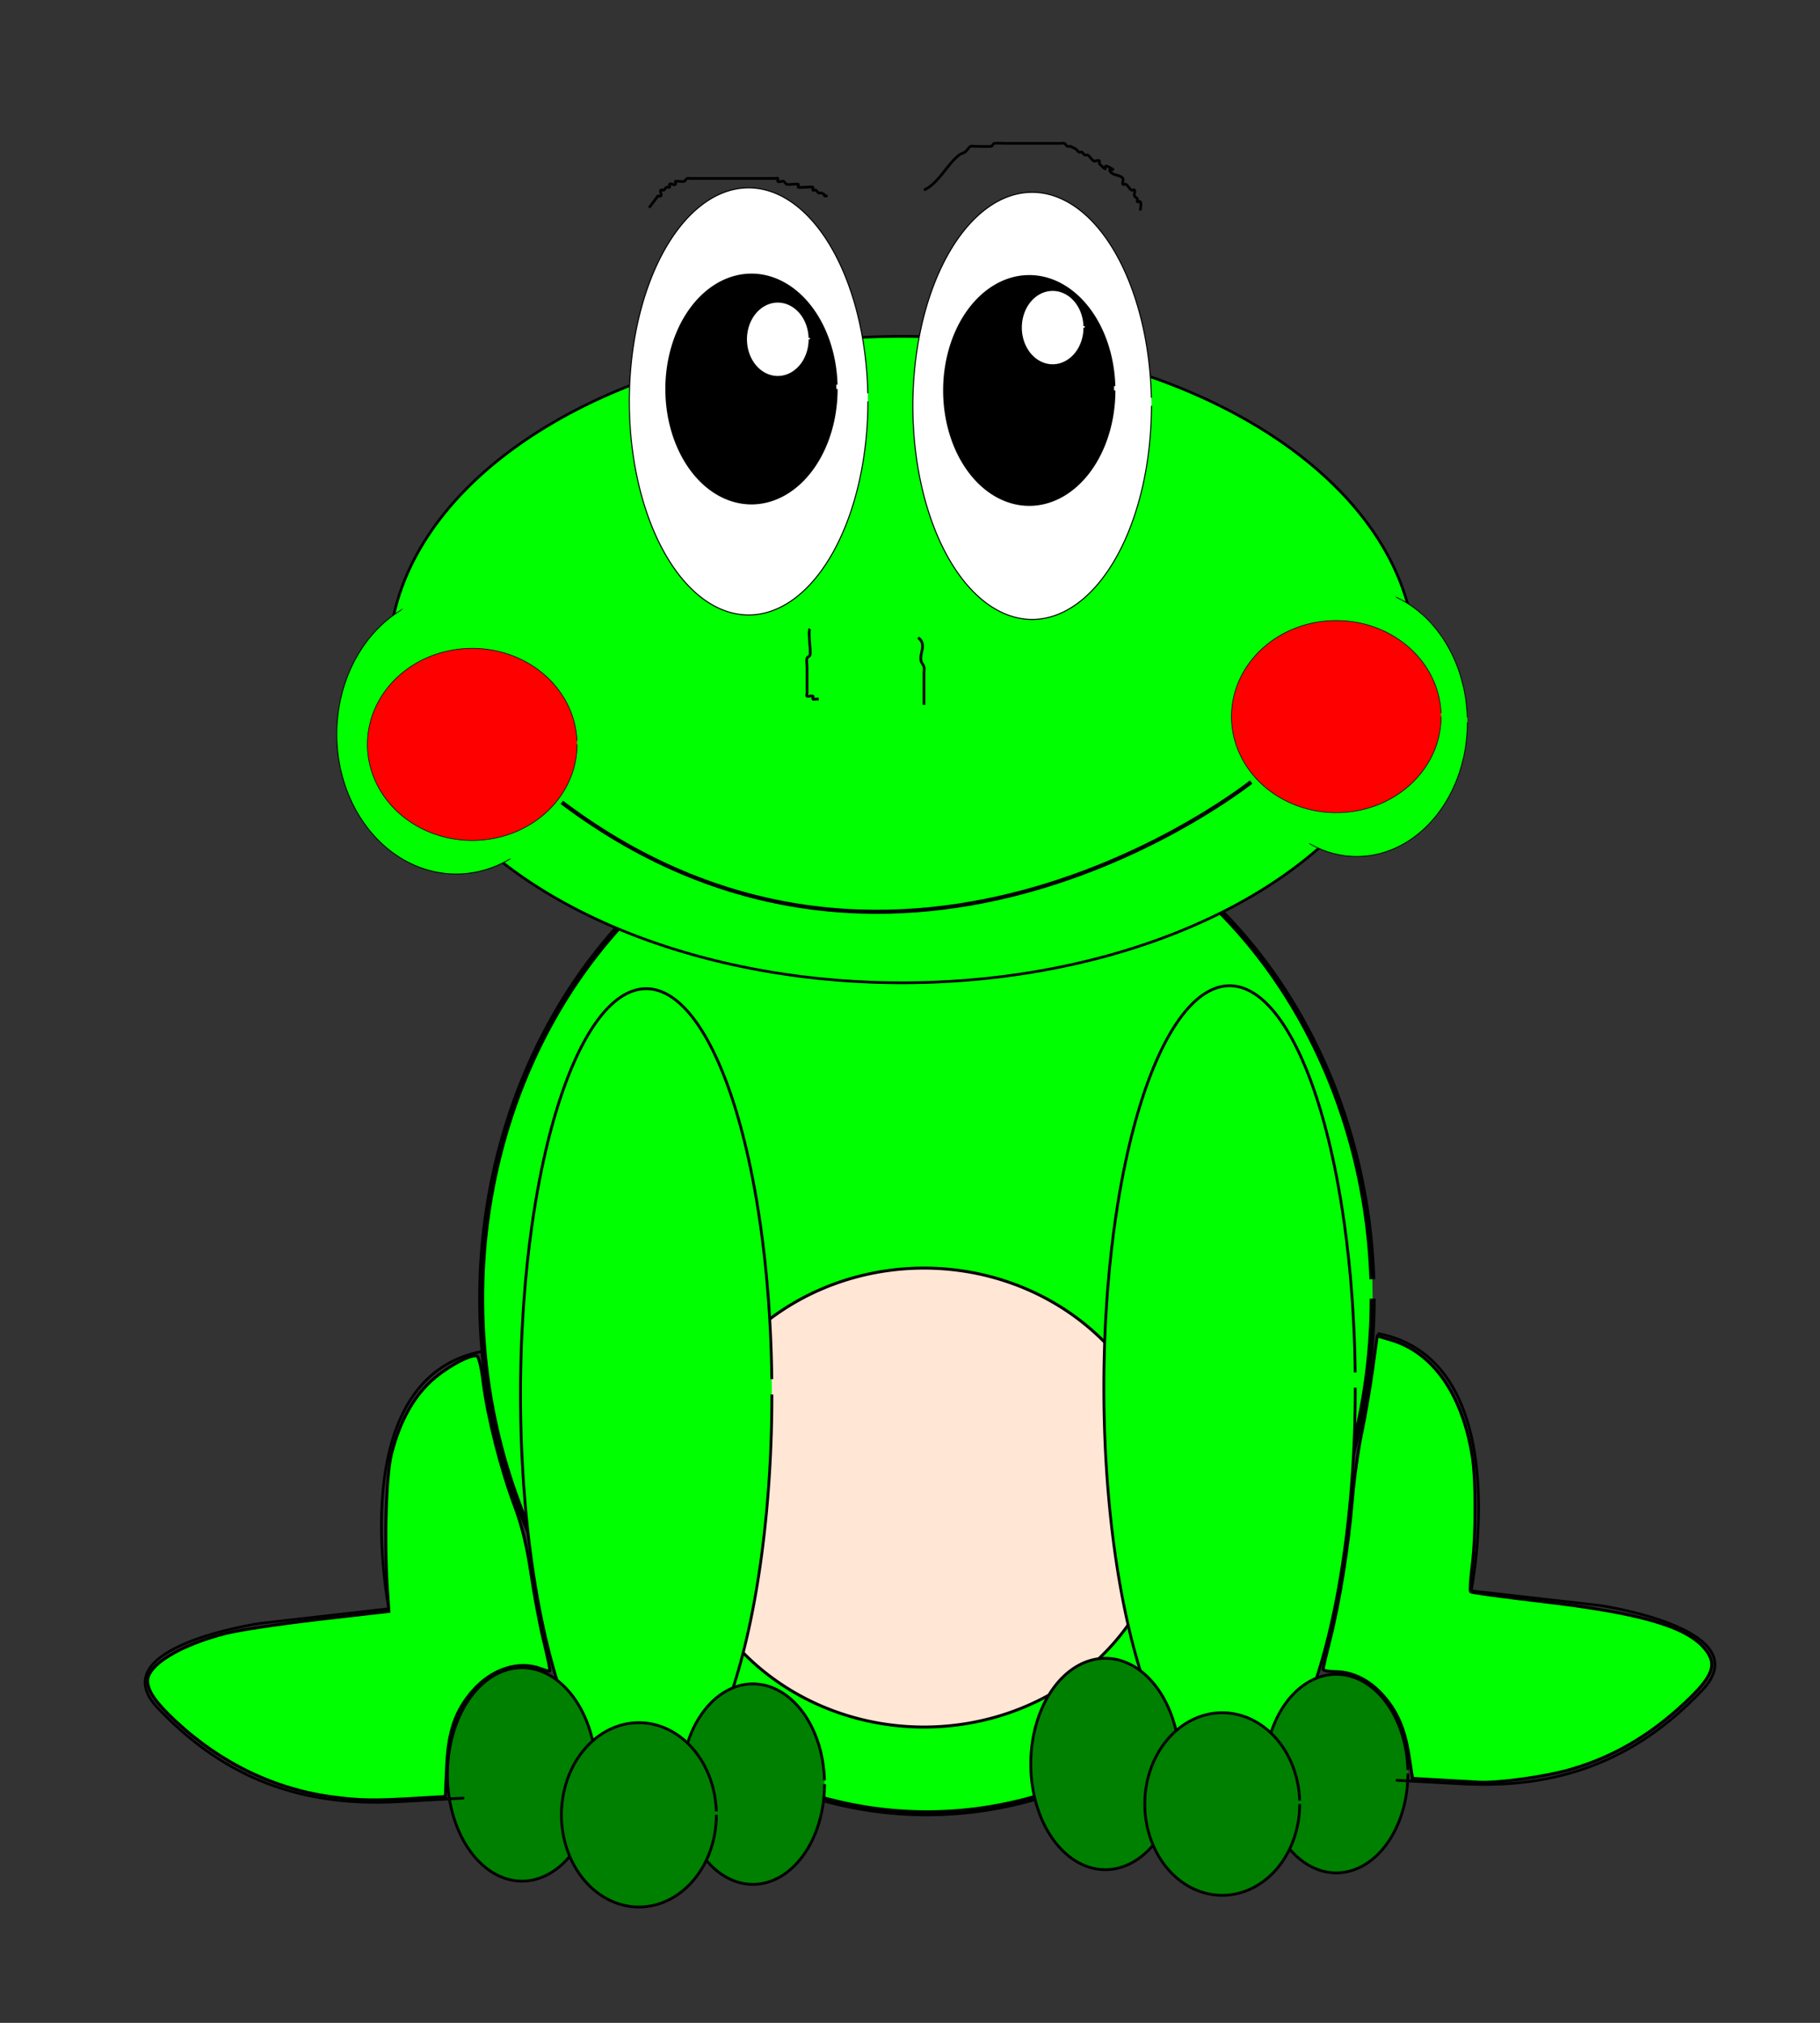 <?xml version="1.0" encoding="UTF-8" standalone="no"?>
<!-- Created with Inkscape (http://www.inkscape.org/) -->

<svg
   width="180mm"
   height="200mm"
   viewBox="0 0 180 200"
   version="1.1"
   id="svg3863"
   inkscape:version="1.2.1 (9c6d41e410, 2022-07-14)"
   sodipodi:docname="żaba.svg"
   xmlns:inkscape="http://www.inkscape.org/namespaces/inkscape"
   xmlns:sodipodi="http://sodipodi.sourceforge.net/DTD/sodipodi-0.dtd"
   xmlns="http://www.w3.org/2000/svg"
   xmlns:svg="http://www.w3.org/2000/svg">
  <rect x="0" y="0" width="180" height="200" fill="#333333" stroke="none"/>
  <sodipodi:namedview
     id="namedview3865"
     pagecolor="#ffffff"
     bordercolor="#666666"
     borderopacity="1.0"
     inkscape:showpageshadow="2"
     inkscape:pageopacity="0.0"
     inkscape:pagecheckerboard="0"
     inkscape:deskcolor="#d1d1d1"
     inkscape:document-units="mm"
     showgrid="false"
     inkscape:zoom="0.914906"
     inkscape:cx="213.68315"
     inkscape:cy="562.35285"
     inkscape:window-width="1637"
     inkscape:window-height="1408"
     inkscape:window-x="914"
     inkscape:window-y="0"
     inkscape:window-maximized="0"
     inkscape:current-layer="layer1" />
  <defs
     id="defs3860" />
  <g
     inkscape:label="Warstwa 1"
     inkscape:groupmode="layer"
     id="layer1">
    <path
       style="fill:#00ff00;fill-opacity:1;fill-rule:evenodd;stroke:#000000;stroke-width:0.59;stroke-opacity:1"
       id="path8598-5"
       sodipodi:type="arc"
       sodipodi:cx="91.673889"
       sodipodi:cy="128.40134"
       sodipodi:rx="44.083817"
       sodipodi:ry="50.879616"
       sodipodi:start="0"
       sodipodi:end="6.245276"
       sodipodi:open="true"
       sodipodi:arc-type="arc"
       d="M 135.758,128.401 A 44.084,50.88 0 0 1 92.092,179.279 44.084,50.88 0 0 1 47.598,129.366 44.084,50.88 0 0 1 90.421,77.542 44.084,50.88 0 0 1 135.726,126.473" />
    <path
       style="fill:#ffe6d5;fill-opacity:1;fill-rule:evenodd;stroke:#000000;stroke-width:0.292;stroke-opacity:1"
       id="path8598-5-4"
       sodipodi:type="arc"
       sodipodi:cx="91.384651"
       sodipodi:cy="148.0663"
       sodipodi:rx="24.278393"
       sodipodi:ry="22.687706"
       sodipodi:start="0"
       sodipodi:end="6.245276"
       sodipodi:open="true"
       sodipodi:arc-type="arc"
       d="M 115.663,148.066 A 24.278,22.688 0 0 1 91.615,170.753 24.278,22.688 0 0 1 67.111,148.496 24.278,22.688 0 0 1 90.694,125.388 24.278,22.688 0 0 1 115.646,147.206" />
    <path
       style="fill:#00ff00;fill-rule:evenodd;stroke:#000000;stroke-width:0.265;stroke-opacity:1"
       id="path3919"
       sodipodi:type="arc"
       sodipodi:cx="89.215668"
       sodipodi:cy="65.212753"
       sodipodi:rx="50.753162"
       sodipodi:ry="31.955696"
       sodipodi:start="0"
       sodipodi:end="6.245276"
       sodipodi:arc-type="arc"
       d="M 139.969,65.213 A 50.753,31.956 0 0 1 89.697,97.167 50.753,31.956 0 0 1 38.472,65.818 50.753,31.956 0 0 1 87.773,33.27 50.753,31.956 0 0 1 139.932,64.002"
       sodipodi:open="true" />
    <path
       style="fill:#00ff00;fill-rule:evenodd;stroke:#000000;stroke-width:0.084;stroke-opacity:1"
       id="path3919-6"
       sodipodi:type="arc"
       sodipodi:cx="45.113941"
       sodipodi:cy="72.587196"
       sodipodi:rx="11.802655"
       sodipodi:ry="13.827034"
       sodipodi:start="0"
       sodipodi:end="6.245276"
       sodipodi:arc-type="arc"
       d="M 56.917,72.587 A 11.803,13.827 0 0 1 45.226,86.414 11.803,13.827 0 0 1 33.313,72.849 11.803,13.827 0 0 1 44.778,58.766 11.803,13.827 0 0 1 56.908,72.063"
       sodipodi:open="true" />
    <path
       style="fill:#00ff00;fill-rule:evenodd;stroke:#000000;stroke-width:0.079;stroke-opacity:1"
       id="path3919-6-4"
       sodipodi:type="arc"
       sodipodi:cx="134.18501"
       sodipodi:cy="71.43042"
       sodipodi:rx="10.937498"
       sodipodi:ry="13.251071"
       sodipodi:start="0"
       sodipodi:end="6.245276"
       sodipodi:arc-type="arc"
       d="m 145.123,71.43 a 10.937,13.251 0 0 1 -10.834,13.25 10.937,13.251 0 0 1 -11.039,-12.999 10.937,13.251 0 0 1 10.625,-13.497 10.937,13.251 0 0 1 11.241,12.743"
       sodipodi:open="true" />
    <path
       style="fill:#00ff00;fill-opacity:1;fill-rule:evenodd;stroke:#999999;stroke-width:0.109;stroke-opacity:0"
       id="path3919-6-4-1"
       sodipodi:type="arc"
       sodipodi:cx="53.934303"
       sodipodi:cy="69.261482"
       sodipodi:rx="17.140293"
       sodipodi:ry="15.98355"
       sodipodi:start="0"
       sodipodi:end="6.245276"
       sodipodi:arc-type="arc"
       d="M 71.075,69.261 A 17.14,15.984 0 0 1 54.097,85.244 17.14,15.984 0 0 1 36.797,69.564 17.14,15.984 0 0 1 53.447,53.284 17.14,15.984 0 0 1 71.062,68.656"
       sodipodi:open="true" />
    <path
       style="fill:#ff0000;fill-opacity:1;fill-rule:evenodd;stroke:#000000;stroke-width:0.065;stroke-opacity:1"
       id="path3919-6-4-1-1"
       sodipodi:type="arc"
       sodipodi:cx="46.704498"
       sodipodi:cy="73.59935"
       sodipodi:rx="10.366074"
       sodipodi:ry="9.4985371"
       sodipodi:start="0"
       sodipodi:end="6.245276"
       sodipodi:arc-type="arc"
       d="M 57.071,73.599 A 10.366,9.499 0 0 1 46.803,83.097 10.366,9.499 0 0 1 36.34,73.779 10.366,9.499 0 0 1 46.41,64.105 10.366,9.499 0 0 1 57.063,73.239"
       sodipodi:open="true" />
    <path
       style="fill:#ffffff;fill-rule:evenodd;stroke:#000000;stroke-width:0.104;stroke-opacity:1"
       id="path3919-6-4-5"
       sodipodi:type="arc"
       sodipodi:cx="74.03849"
       sodipodi:cy="39.68774"
       sodipodi:rx="11.798135"
       sodipodi:ry="21.115307"
       sodipodi:start="0"
       sodipodi:end="6.245276"
       sodipodi:arc-type="arc"
       d="M 85.837,39.688 A 11.798,21.115 0 0 1 74.15,60.802 11.798,21.115 0 0 1 62.242,40.088 11.798,21.115 0 0 1 73.703,18.581 11.798,21.115 0 0 1 85.828,38.887"
       sodipodi:open="true" />
    <path
       style="fill:#ffffff;fill-rule:evenodd;stroke:#000000;stroke-width:0.104;stroke-opacity:1"
       id="path3919-6-4-5-5"
       sodipodi:type="arc"
       sodipodi:cx="102.07937"
       sodipodi:cy="40.129353"
       sodipodi:rx="11.798135"
       sodipodi:ry="21.115307"
       sodipodi:start="0"
       sodipodi:end="6.245276"
       sodipodi:arc-type="arc"
       d="M 113.877,40.129 A 11.798,21.115 0 0 1 102.191,61.244 11.798,21.115 0 0 1 90.283,40.53 11.798,21.115 0 0 1 101.744,19.023 11.798,21.115 0 0 1 113.869,39.329"
       sodipodi:open="true" />
    <path
       style="fill:#000000;fill-rule:evenodd;stroke:#000000;stroke-width:0.256;stroke-opacity:1"
       id="path8320-0"
       sodipodi:type="arc"
       sodipodi:cx="101.79553"
       sodipodi:cy="38.607151"
       sodipodi:rx="8.3908443"
       sodipodi:ry="11.282764"
       sodipodi:start="0"
       sodipodi:end="6.245276"
       sodipodi:open="true"
       sodipodi:arc-type="arc"
       d="m 110.186,38.607 a 8.391,11.283 0 0 1 -8.311,11.282 8.391,11.283 0 0 1 -8.469,-11.068 8.391,11.283 0 0 1 8.151,-11.492 8.391,11.283 0 0 1 8.623,10.851" />
    <path
       style="fill:#000000;fill-rule:evenodd;stroke:#000000;stroke-width:0.256;stroke-opacity:1"
       id="path8320-0-9"
       sodipodi:type="arc"
       sodipodi:cx="74.322311"
       sodipodi:cy="38.462551"
       sodipodi:rx="8.3908443"
       sodipodi:ry="11.282764"
       sodipodi:start="0"
       sodipodi:end="6.245276"
       sodipodi:open="true"
       sodipodi:arc-type="arc"
       d="m 82.713,38.463 a 8.391,11.283 0 0 1 -8.311,11.282 8.391,11.283 0 0 1 -8.469,-11.068 8.391,11.283 0 0 1 8.151,-11.492 8.391,11.283 0 0 1 8.623,10.851" />
    <path
       style="fill:#00ff00;fill-opacity:1;fill-rule:evenodd;stroke:#999999;stroke-width:0.109;stroke-opacity:0"
       id="path3919-6-4-1-2"
       sodipodi:type="arc"
       sodipodi:cx="124.06332"
       sodipodi:cy="68.249321"
       sodipodi:rx="17.140293"
       sodipodi:ry="15.98355"
       sodipodi:start="0"
       sodipodi:end="6.245276"
       sodipodi:arc-type="arc"
       d="M 141.204,68.249 A 17.14,15.984 0 0 1 124.226,84.232 17.14,15.984 0 0 1 106.926,68.552 17.14,15.984 0 0 1 123.576,52.272 17.14,15.984 0 0 1 141.191,67.644"
       sodipodi:open="true" />
    <path
       style="fill:#ff0000;fill-opacity:1;fill-rule:evenodd;stroke:#000000;stroke-width:0.065;stroke-opacity:1"
       id="path3919-6-4-1-1-8"
       sodipodi:type="arc"
       sodipodi:cx="132.16068"
       sodipodi:cy="70.85202"
       sodipodi:rx="10.366074"
       sodipodi:ry="9.4985371"
       sodipodi:start="0"
       sodipodi:end="6.245276"
       sodipodi:arc-type="arc"
       d="m 142.527,70.852 a 10.366,9.499 0 0 1 -10.268,9.498 10.366,9.499 0 0 1 -10.462,-9.318 10.366,9.499 0 0 1 10.07,-9.675 10.366,9.499 0 0 1 10.653,9.135"
       sodipodi:open="true" />
    <path
       style="fill:none;fill-rule:evenodd;stroke:#000000;stroke-width:0.265px;stroke-linecap:butt;stroke-linejoin:miter;stroke-opacity:1"
       d="m 64.201,20.533 c 0.289,-0.386 0.578,-0.771 0.868,-1.157 0.096,0 0.221,0.068 0.289,0 0.136,-0.136 -0.136,-0.442 0,-0.578 0.068,-0.068 0.203,0.043 0.289,0 0.122,-0.061 0.167,-0.228 0.289,-0.289 0.086,-0.043 0.221,0.068 0.289,0 0.068,-0.068 -0.068,-0.221 0,-0.289 0.194,-0.194 0.384,0.194 0.578,0 0.068,-0.068 -0.068,-0.221 0,-0.289 0.059,-0.059 0.753,0.057 0.868,0 0.122,-0.061 0.167,-0.228 0.289,-0.289 0.086,-0.043 0.193,0 0.289,0 0.096,0 0.193,0 0.289,0 0.386,0 0.771,0 1.157,0 1.446,0 2.892,0 4.338,0 0.771,0 1.542,0 2.314,0 0.096,0 0.193,0 0.289,0 0.096,0 0.221,-0.068 0.289,0 0.068,0.068 -0.068,0.221 0,0.289 0.136,0.136 0.406,-0.086 0.578,0 0.122,0.061 0.167,0.228 0.289,0.289 0.157,0.078 1.078,-0.079 1.157,0 0.068,0.068 -0.068,0.221 0,0.289 0.09,0.09 1.356,-0.09 1.446,0 0.068,0.068 -0.068,0.221 0,0.289 0.068,0.068 0.203,-0.043 0.289,0 0.122,0.061 0.167,0.228 0.289,0.289 0.086,0.043 0.203,-0.043 0.289,0 0.715,0.357 -0.1,0.289 0.578,0.289"
       id="path8418" />
    <path
       style="fill:none;fill-rule:evenodd;stroke:#000000;stroke-width:0.265px;stroke-linecap:butt;stroke-linejoin:miter;stroke-opacity:1"
       d="m 91.385,18.797 c 1.519,-0.752 2.193,-2.448 3.47,-3.47 0.168,-0.135 0.399,-0.17 0.578,-0.289 0.227,-0.151 0.335,-0.456 0.578,-0.578 0.086,-0.043 0.193,0 0.289,0 0.248,0 1.566,0.056 1.735,0 0.129,-0.043 0.167,-0.228 0.289,-0.289 0.065,-0.032 1.088,0 1.157,0 1.157,0 2.314,0 3.47,0 0.482,0 0.964,0 1.446,0 0.193,0 0.386,0 0.578,0 0.096,0 0.203,-0.043 0.289,0 0.122,0.061 0.167,0.228 0.289,0.289 0.086,0.043 0.193,0 0.289,0 0.193,0.096 0.399,0.17 0.578,0.289 0.113,0.076 0.167,0.228 0.289,0.289 0.086,0.043 0.203,-0.043 0.289,0 0.122,0.061 0.167,0.228 0.289,0.289 0.086,0.043 0.209,-0.053 0.289,0 0.227,0.151 0.352,0.427 0.578,0.578 0.16,0.107 0.442,-0.136 0.578,0 0.068,0.068 -0.068,0.221 0,0.289 1.129,1.129 0.155,-0.067 0.868,0.289 1.204,0.602 -0.309,-0.02 0.289,0.578 0.305,0.305 0.918,0.22 1.157,0.578 0.107,0.16 -0.086,0.406 0,0.578 0.043,0.086 0.203,-0.043 0.289,0 0.244,0.122 0.335,0.456 0.578,0.578 0.086,0.043 0.246,-0.086 0.289,0 0.086,0.172 -0.061,0.395 0,0.578 0.043,0.129 0.228,0.167 0.289,0.289 0.043,0.086 -0.068,0.221 0,0.289 0.068,0.068 0.246,-0.086 0.289,0 0.129,0.259 0,0.578 0,0.868"
       id="path8420" />
    <path
       style="fill:none;fill-rule:evenodd;stroke:#000000;stroke-width:0.403px;stroke-linecap:butt;stroke-linejoin:miter;stroke-opacity:1"
       d="M 55.563,79.331 C 89.361,104.802 123.736,77.32 123.736,77.32"
       id="path8424" />
    <path
       style="fill:#ffffff;fill-rule:evenodd;stroke:#000000;stroke-width:0.265;stroke-opacity:1"
       id="path8426"
       sodipodi:type="arc"
       sodipodi:cx="76.925018"
       sodipodi:cy="33.546253"
       sodipodi:rx="3.1811101"
       sodipodi:ry="3.7594938"
       sodipodi:start="0"
       sodipodi:end="6.245276"
       sodipodi:open="true"
       sodipodi:arc-type="arc"
       d="m 80.106,33.546 a 3.181,3.759 0 0 1 -3.151,3.759 3.181,3.759 0 0 1 -3.211,-3.688 3.181,3.759 0 0 1 3.09,-3.829 3.181,3.759 0 0 1 3.269,3.615" />
    <path
       style="fill:#ffffff;fill-rule:evenodd;stroke:#000000;stroke-width:0.265;stroke-opacity:1"
       id="path8426-9"
       sodipodi:type="arc"
       sodipodi:cx="104.10906"
       sodipodi:cy="32.3895"
       sodipodi:rx="3.1811101"
       sodipodi:ry="3.7594938"
       sodipodi:start="0"
       sodipodi:end="6.245276"
       sodipodi:open="true"
       sodipodi:arc-type="arc"
       d="m 107.29,32.389 a 3.181,3.759 0 0 1 -3.151,3.759 3.181,3.759 0 0 1 -3.211,-3.688 3.181,3.759 0 0 1 3.09,-3.829 3.181,3.759 0 0 1 3.269,3.615" />
    <path
       style="fill:none;fill-rule:evenodd;stroke:#000000;stroke-width:0.265px;stroke-linecap:butt;stroke-linejoin:miter;stroke-opacity:1"
       d="m 80.106,62.176 c -0.224,0.252 0.12,2.123 0,2.603 -0.033,0.132 -0.246,0.16 -0.289,0.289 -0.091,0.274 0,0.578 0,0.868 0,0.578 0,1.157 0,1.735 0,0.289 0,0.578 0,0.868 0,0.096 -0.086,0.246 0,0.289 0.172,0.086 0.406,-0.086 0.578,0 0.086,0.043 -0.068,0.221 0,0.289 0.068,0.068 0.193,0 0.289,0 0.096,0 0.193,0 0.289,0"
       id="path8540" />
    <path
       style="fill:none;fill-rule:evenodd;stroke:#000000;stroke-width:0.265px;stroke-linecap:butt;stroke-linejoin:miter;stroke-opacity:1"
       d="m 90.806,63.044 c 0.894,0.676 0.101,1.56 0.289,2.314 0.052,0.209 0.237,0.369 0.289,0.578 0.047,0.187 0,0.386 0,0.578 0,0.193 0,0.386 0,0.578 0,0.868 0,1.735 0,2.603"
       id="path8542" />
    <path
       style="fill:#00ff00;fill-opacity:1;fill-rule:evenodd;stroke:#000000;stroke-width:0.278;stroke-opacity:1"
       id="path8598"
       sodipodi:type="arc"
       sodipodi:cx="63.911026"
       sodipodi:cy="137.87503"
       sodipodi:rx="12.430729"
       sodipodi:ry="40.121403"
       sodipodi:start="0"
       sodipodi:end="6.245276"
       sodipodi:open="true"
       sodipodi:arc-type="arc"
       d="M 76.342,137.875 A 12.431,40.121 0 0 1 64.029,177.995 12.431,40.121 0 0 1 51.483,138.635 12.431,40.121 0 0 1 63.558,97.77 12.431,40.121 0 0 1 76.333,136.354" />
    <path
       style="fill:#008000;fill-opacity:1;fill-rule:evenodd;stroke:#000000;stroke-width:0.278;stroke-opacity:1"
       id="path8600"
       sodipodi:type="arc"
       sodipodi:cx="51.624832"
       sodipodi:cy="175.43892"
       sodipodi:rx="7.3717108"
       sodipodi:ry="10.549851"
       sodipodi:start="0"
       sodipodi:end="6.245276"
       sodipodi:open="true"
       sodipodi:arc-type="arc"
       d="m 58.997,175.439 a 7.372,10.55 0 0 1 -7.302,10.549 7.372,10.55 0 0 1 -7.44,-10.349 7.372,10.55 0 0 1 7.161,-10.746 7.372,10.55 0 0 1 7.576,10.146" />
    <path
       style="fill:#008000;fill-opacity:1;fill-rule:evenodd;stroke:#000000;stroke-width:0.278;stroke-opacity:1"
       id="path8602"
       sodipodi:type="arc"
       sodipodi:cx="74.462685"
       sodipodi:cy="176.39798"
       sodipodi:rx="7.0826244"
       sodipodi:ry="9.9104662"
       sodipodi:start="0"
       sodipodi:end="6.245276"
       sodipodi:open="true"
       sodipodi:arc-type="arc"
       d="m 81.545,176.398 a 7.083,9.91 0 0 1 -7.016,9.91 7.083,9.91 0 0 1 -7.148,-9.722 7.083,9.91 0 0 1 6.88,-10.094 7.083,9.91 0 0 1 7.279,9.531" />
    <path
       style="fill:#008000;fill-opacity:1;fill-rule:evenodd;stroke:#000000;stroke-width:0.278;stroke-opacity:1"
       id="path8604"
       sodipodi:type="arc"
       sodipodi:cx="63.188301"
       sodipodi:cy="179.43507"
       sodipodi:rx="7.6607971"
       sodipodi:ry="9.1112356"
       sodipodi:start="0"
       sodipodi:end="6.245276"
       sodipodi:open="true"
       sodipodi:arc-type="arc"
       d="m 70.849,179.435 a 7.661,9.111 0 0 1 -7.588,9.111 7.661,9.111 0 0 1 -7.732,-8.938 7.661,9.111 0 0 1 7.442,-9.28 7.661,9.111 0 0 1 7.873,8.762" />
    <path
       style="fill:#00ff00;fill-opacity:1;fill-rule:evenodd;stroke:#000000;stroke-width:0.277;stroke-opacity:1"
       id="path8598-4"
       sodipodi:type="arc"
       sodipodi:cx="121.60483"
       sodipodi:cy="137.2025"
       sodipodi:rx="12.43117"
       sodipodi:ry="39.738605"
       sodipodi:start="0"
       sodipodi:end="6.245276"
       sodipodi:open="true"
       sodipodi:arc-type="arc"
       d="m 134.036,137.202 a 12.431,39.739 0 0 1 -12.313,39.737 12.431,39.739 0 0 1 -12.547,-38.984 12.431,39.739 0 0 1 12.076,-40.476 12.431,39.739 0 0 1 12.776,38.216" />
    <path
       style="fill:#008000;fill-opacity:1;fill-rule:evenodd;stroke:#000000;stroke-width:0.277;stroke-opacity:1"
       id="path8600-8"
       sodipodi:type="arc"
       sodipodi:cx="109.31822"
       sodipodi:cy="174.40799"
       sodipodi:rx="7.3719726"
       sodipodi:ry="10.449196"
       sodipodi:start="0"
       sodipodi:end="6.245276"
       sodipodi:open="true"
       sodipodi:arc-type="arc"
       d="m 116.69,174.408 a 7.372,10.449 0 0 1 -7.302,10.449 7.372,10.449 0 0 1 -7.441,-10.251 7.372,10.449 0 0 1 7.161,-10.643 7.372,10.449 0 0 1 7.576,10.049" />
    <path
       style="fill:#008000;fill-opacity:1;fill-rule:evenodd;stroke:#000000;stroke-width:0.277;stroke-opacity:1"
       id="path8602-8"
       sodipodi:type="arc"
       sodipodi:cx="132.15686"
       sodipodi:cy="175.35791"
       sodipodi:rx="7.0828762"
       sodipodi:ry="9.8159113"
       sodipodi:start="0"
       sodipodi:end="6.245276"
       sodipodi:open="true"
       sodipodi:arc-type="arc"
       d="m 139.24,175.358 a 7.083,9.816 0 0 1 -7.016,9.815 7.083,9.816 0 0 1 -7.149,-9.629 7.083,9.816 0 0 1 6.88,-9.998 7.083,9.816 0 0 1 7.279,9.44" />
    <path
       style="fill:#008000;fill-opacity:1;fill-rule:evenodd;stroke:#000000;stroke-width:0.277;stroke-opacity:1"
       id="path8604-0"
       sodipodi:type="arc"
       sodipodi:cx="120.8821"
       sodipodi:cy="178.36601"
       sodipodi:rx="7.6610699"
       sodipodi:ry="9.0243053"
       sodipodi:start="0"
       sodipodi:end="6.245276"
       sodipodi:open="true"
       sodipodi:arc-type="arc"
       d="m 128.543,178.366 a 7.661,9.024 0 0 1 -7.588,9.024 7.661,9.024 0 0 1 -7.732,-8.853 7.661,9.024 0 0 1 7.442,-9.192 7.661,9.024 0 0 1 7.873,8.679" />
    <path
       style="fill:none;fill-rule:evenodd;stroke:#000000;stroke-width:0.265px;stroke-linecap:butt;stroke-linejoin:miter;stroke-opacity:1"
       d="m 47.717,133.607 c -13.881,2.603 -9.254,25.449 -9.254,25.449 l -12.724,1.446 c 0,0 -15.906,2.314 -10.122,8.387 5.784,6.073 13.014,9.833 23.714,9.254 10.7,-0.578 4.916,-0.289 4.916,-0.289"
       id="path8741" />
    <path
       style="fill:none;fill-rule:evenodd;stroke:#000000;stroke-width:0.265px;stroke-linecap:butt;stroke-linejoin:miter;stroke-opacity:1"
       d="m 136.245,131.841 c 13.881,2.603 9.254,25.449 9.254,25.449 l 12.724,1.446 c 0,0 15.906,2.314 10.122,8.387 -5.784,6.073 -13.014,9.833 -23.714,9.254 -10.7,-0.578 -4.916,-0.289 -4.916,-0.289"
       id="path8741-9" />
    <path
       style="fill:#00ff00;fill-opacity:1;fill-rule:evenodd;stroke:#000000;stroke-width:0.289;stroke-opacity:1"
       d="m 33.112,177.688 c -5.848,-0.735 -11.253,-3.325 -15.783,-7.562 -1.947,-1.821 -2.725,-2.949 -2.725,-3.948 0,-1.576 3.268,-3.55 7.753,-4.684 1.288,-0.326 5.439,-0.948 9.224,-1.383 l 6.882,-0.791 -0.145,-2.156 c -0.325,-4.843 -0.127,-11.351 0.409,-13.434 0.789,-3.068 2.056,-5.425 3.808,-7.082 1.392,-1.316 3.652,-2.606 4.569,-2.606 0.226,0 0.472,0.956 0.69,2.68 0.434,3.437 1.732,8.55 3.084,12.148 0.731,1.945 1.238,4.02 1.624,6.651 0.309,2.103 0.878,5.125 1.264,6.715 0.386,1.59 0.665,2.927 0.62,2.972 -0.045,0.045 -0.433,-0.052 -0.863,-0.216 -2.212,-0.841 -4.856,0.001 -6.747,2.149 -1.746,1.983 -2.451,4.028 -2.607,7.561 l -0.129,2.922 -3.222,0.186 c -3.797,0.219 -5.171,0.197 -7.705,-0.121 z"
       id="path8834" />
    <path
       style="fill:#00ff00;fill-opacity:1;fill-rule:evenodd;stroke:#000000;stroke-width:0.289;stroke-opacity:1"
       d="m 142.438,175.99 -2.736,-0.162 -0.338,-2.194 c -0.419,-2.716 -1.168,-4.451 -2.616,-6.057 -1.332,-1.478 -2.979,-2.29 -4.66,-2.299 -0.676,-0.003 -1.229,-0.107 -1.229,-0.23 0,-0.123 0.312,-1.457 0.694,-2.964 0.945,-3.73 1.819,-9.206 2.192,-13.73 0.171,-2.068 0.584,-5.043 0.92,-6.611 0.335,-1.568 0.82,-4.381 1.077,-6.25 l 0.467,-3.399 1.341,0.393 c 4.161,1.219 7.058,5.348 8.053,11.477 0.378,2.33 0.374,7.817 -0.008,10.866 -0.166,1.327 -0.236,2.48 -0.154,2.561 0.082,0.082 3.243,0.51 7.026,0.953 9.7,1.135 14.267,2.45 16.11,4.64 1.315,1.563 0.893,2.717 -1.98,5.404 -3.448,3.225 -7.081,5.34 -11.251,6.548 -2.49,0.722 -7.113,1.368 -9.076,1.269 -0.603,-0.03 -2.327,-0.128 -3.832,-0.217 z"
       id="path8905" />
  </g>
</svg>
